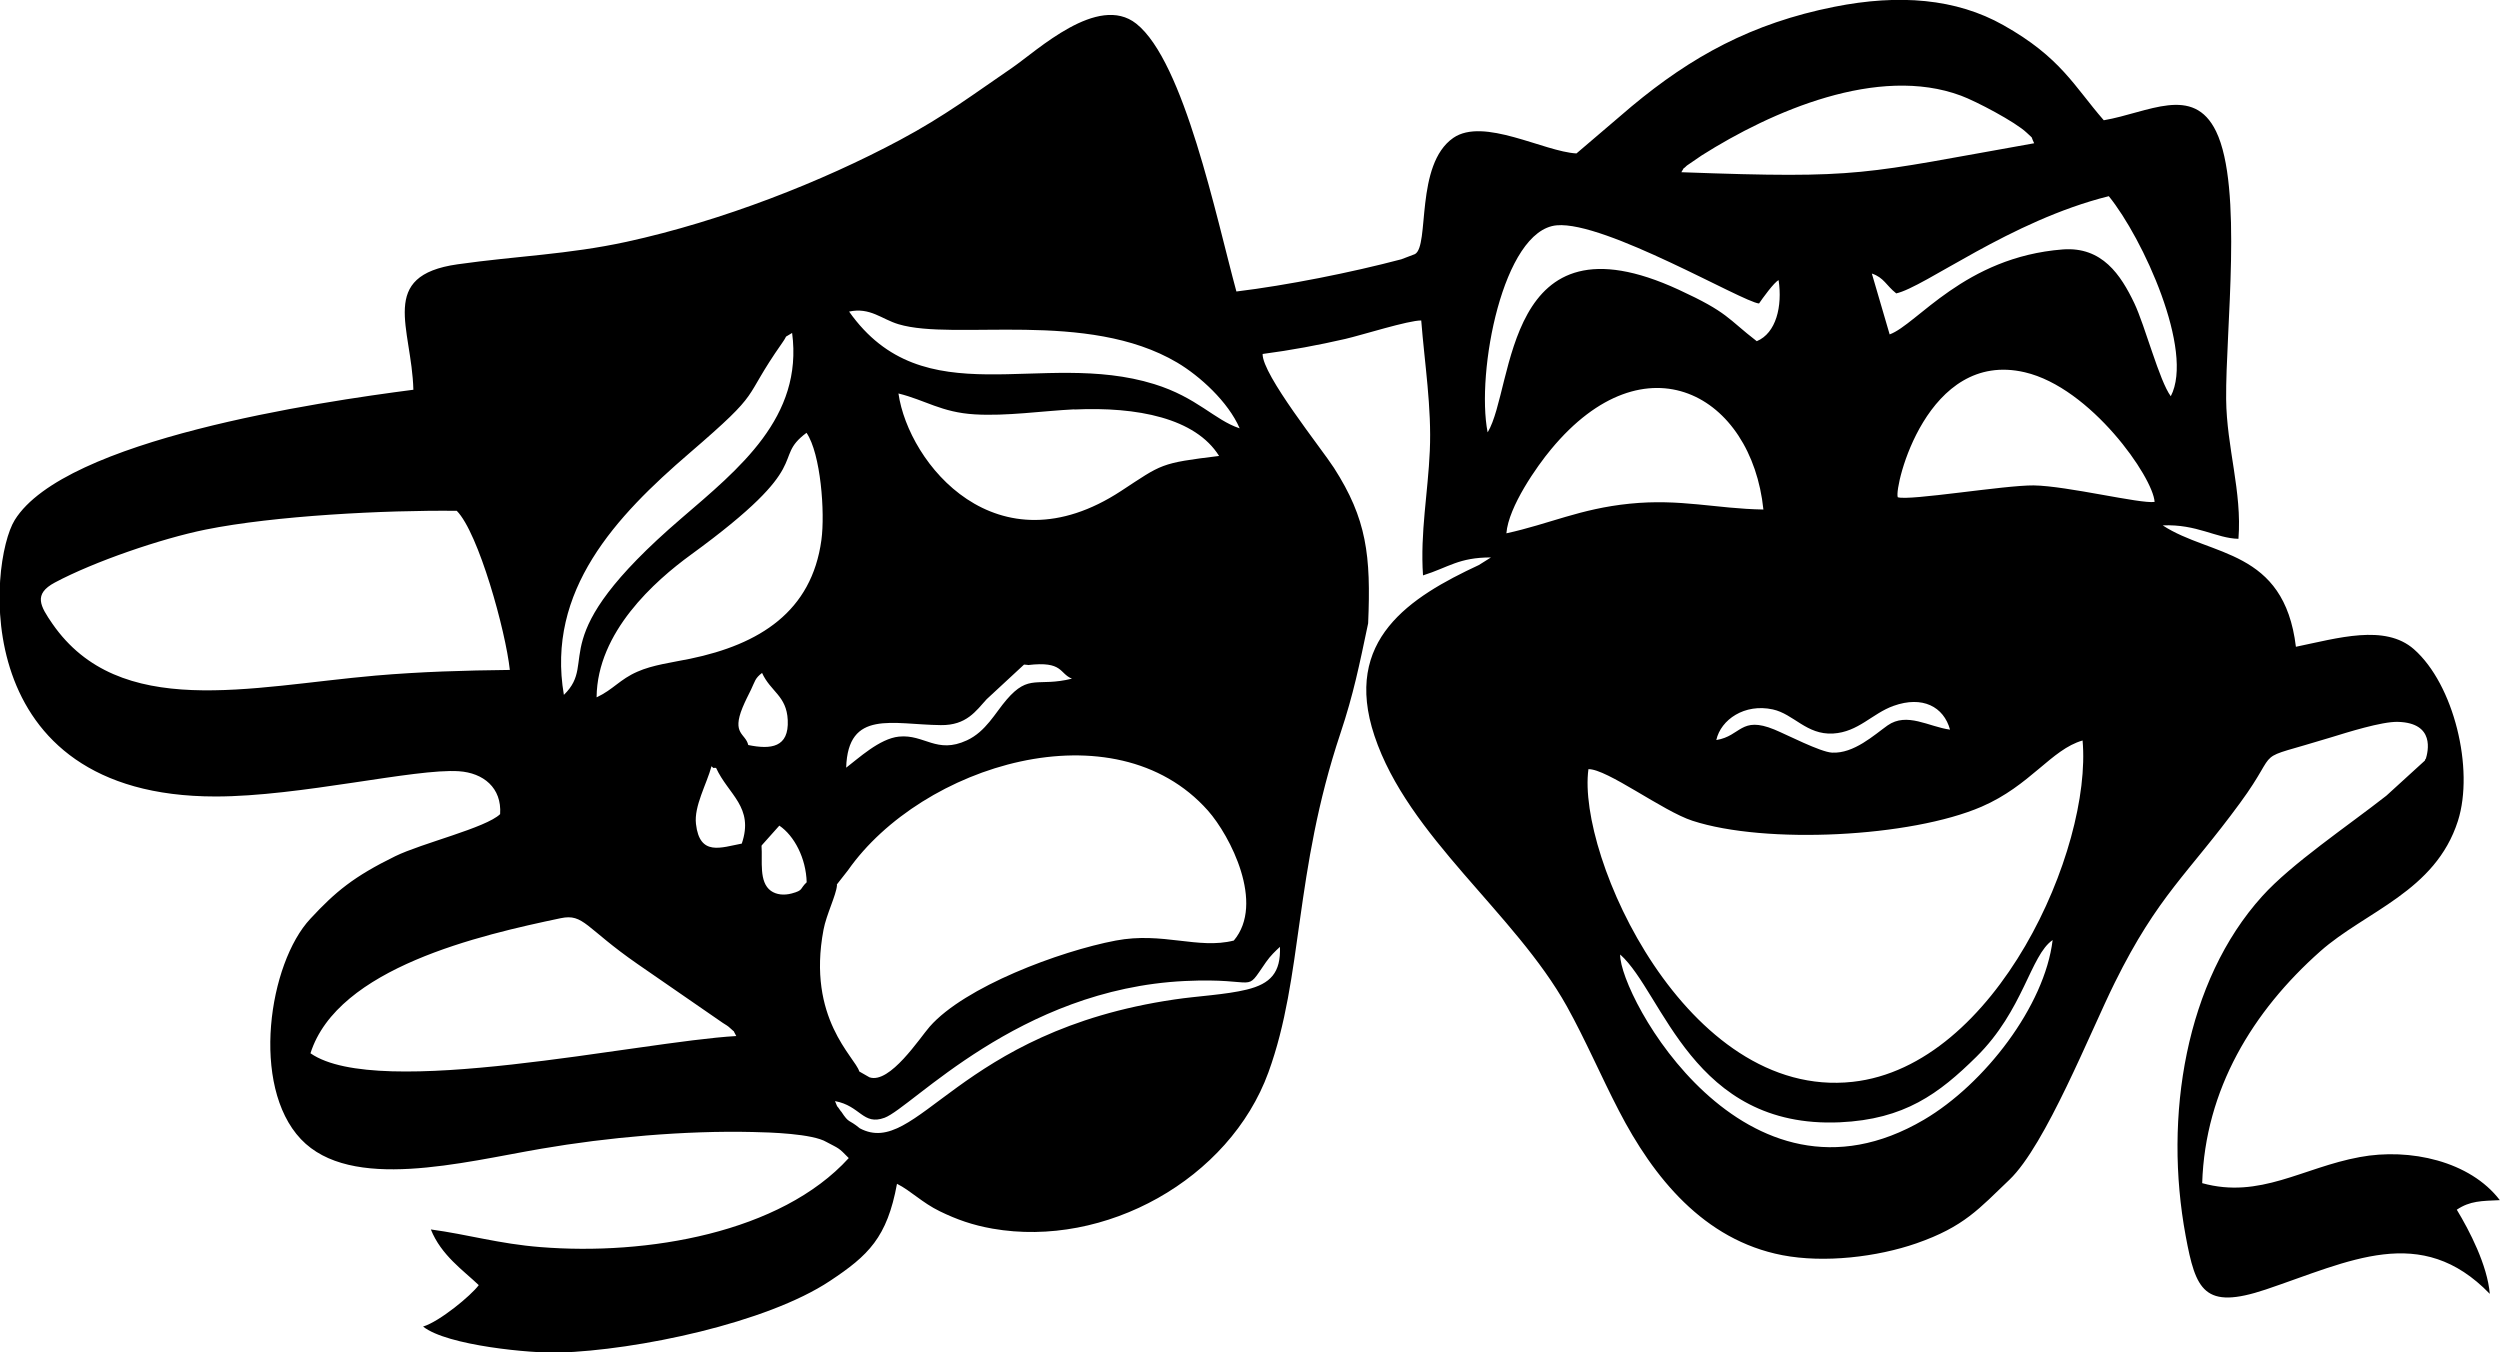 <?xml version="1.0" encoding="UTF-8"?>
<!DOCTYPE svg PUBLIC "-//W3C//DTD SVG 1.1//EN" "http://www.w3.org/Graphics/SVG/1.1/DTD/svg11.dtd">
<!-- Creator: CorelDRAW -->
<svg xmlns="http://www.w3.org/2000/svg" xml:space="preserve" width="27.144mm" height="14.683mm" version="1.1" style="shape-rendering:geometricPrecision; text-rendering:geometricPrecision; image-rendering:optimizeQuality; fill-rule:evenodd; clip-rule:evenodd"
viewBox="0 0 154.46 83.55"
 xmlns:xlink="http://www.w3.org/1999/xlink"
 xmlns:xodm="http://www.corel.com/coreldraw/odm/2003">
 <defs>
  <style type="text/css">
   <![CDATA[
    .fil0 {fill:black;fill-rule:nonzero}
   ]]>
  </style>
 </defs>
 <g id="Camada_x0020_1">
  <g id="Figs_Desenho_SoRct_006_x0020_Rct">
   <path class="fil0" d="M51.72 54.64l0 -0 0 0zm52.16 -44c0.35,-0.56 -0.06,-0.01 0.34,-0.41l0.92 -0.63c4.33,-2.74 10.9,-5.6 16.02,-3.69 0.92,0.34 3.36,1.62 4.06,2.29 0.49,0.47 0.19,0.1 0.46,0.65 -10.72,1.9 -10.55,2.2 -21.78,1.79zm-11.97 16.06c-0.72,-3.69 0.94,-12.48 4.27,-12.78 2.98,-0.27 11.51,4.75 12.5,4.83 0.18,-0.27 0.95,-1.34 1.21,-1.44 0.24,1.61 -0.15,3.27 -1.35,3.77 -1.83,-1.41 -1.74,-1.76 -4.82,-3.18 -10.83,-5 -10.14,6.04 -11.8,8.8zm-15.33 -0.24c-1.54,-0.51 -2.62,-1.91 -5.27,-2.73 -6.97,-2.16 -14.24,2.05 -18.85,-4.48 1.3,-0.28 2.01,0.47 3.05,0.78 3.48,1.05 11.66,-0.92 17.22,2.37 1.4,0.83 3.15,2.42 3.86,4.06zm40.56 -8.33c1.77,-0.38 7.05,-4.49 13.15,-6.01 2.11,2.6 5.29,9.56 3.83,12.36 -0.7,-0.93 -1.59,-4.35 -2.25,-5.74 -0.84,-1.76 -1.99,-3.51 -4.42,-3.33 -6.08,0.47 -9.01,4.64 -10.7,5.25l-1.1 -3.76c0.75,0.25 0.88,0.73 1.5,1.22zm-82.3 24.81c-1.11,-6.46 3.24,-11.06 7.74,-14.93 4.72,-4.06 3.14,-3.11 5.75,-6.83 0.41,-0.58 -0,-0.22 0.61,-0.61 0.69,5.21 -3.27,8.38 -6.85,11.46 -8.75,7.52 -5.04,8.75 -7.25,10.9zm31.53 -17.64c3.89,-0.18 7.49,0.53 8.95,2.87 -3.67,0.45 -3.5,0.49 -6.05,2.16 -7.69,5.04 -13.14,-1.69 -13.76,-6.02 1.66,0.41 2.66,1.17 4.71,1.29 1.96,0.12 4.16,-0.21 6.15,-0.31zm-29.51 17.77c0.04,-4.02 3.59,-7.17 5.83,-8.8 7.86,-5.72 4.9,-5.86 7.14,-7.53 0.88,1.29 1.15,4.93 0.92,6.62 -0.6,4.43 -3.82,6.45 -8.11,7.34 -1.12,0.23 -2.32,0.38 -3.26,0.8 -1.08,0.47 -1.49,1.1 -2.51,1.58zm56.21 -10.12c0.13,-1.65 1.9,-4.16 2.76,-5.19 5.84,-7.06 12.39,-3.35 13.12,3.72 -2.95,-0.05 -5.11,-0.68 -8.27,-0.36 -3.06,0.31 -4.95,1.25 -7.61,1.83zm24.18 -2.23c-0.23,-0.66 1.8,-9.13 7.85,-7.72 4.08,0.95 7.93,6.49 8.02,8.01 -0.88,0.13 -5.4,-0.99 -7.47,-1.02 -1.79,-0.02 -7.71,0.97 -8.4,0.73zm-85.74 10.67c-2.79,0.03 -5.52,0.11 -8.31,0.35 -7.76,0.68 -15.82,2.77 -19.96,-3.2 -0.75,-1.09 -1.2,-1.83 0.15,-2.55 2.42,-1.29 6.55,-2.71 9.31,-3.27 4.25,-0.86 11.09,-1.21 15.52,-1.16 1.34,1.35 3.02,7.41 3.28,9.84zm74.53 4.33c0.28,-1.26 1.75,-2.27 3.49,-1.89 1.29,0.28 2.08,1.58 3.72,1.49 1.57,-0.09 2.42,-1.24 3.74,-1.71 1.79,-0.64 3.1,0.05 3.49,1.47 -1.32,-0.18 -2.66,-1.1 -3.86,-0.26 -0.83,0.59 -2.08,1.75 -3.43,1.68 -0.73,-0.04 -2.77,-1.1 -3.57,-1.43 -2.08,-0.85 -2.05,0.4 -3.57,0.65zm-7.91 1.8c1.15,-0.03 4.61,2.6 6.44,3.19 4.51,1.47 13.49,1.02 17.86,-0.87 3.01,-1.3 4.31,-3.54 6.24,-4.09 0.6,6.71 -5.32,20.12 -14.21,21.09 -10.28,1.12 -17.05,-13.97 -16.32,-19.32zm1.98 11.46c2.65,2.37 4.45,10.76 13.56,10.36 4,-0.18 6.13,-1.77 8.44,-4.05 2.91,-2.87 3.34,-6.28 4.71,-7.21 -0.49,4.08 -4.21,8.9 -7.95,11.1 -11.09,6.52 -18.8,-7.65 -18.77,-10.19zm-48.41 -4.33l0.69 -0.88c4.56,-6.5 16.46,-10.2 22.24,-3.69 1.38,1.56 3.53,5.74 1.6,8.03 -2.21,0.56 -4.39,-0.55 -7.29,-0 -3.48,0.66 -9.34,2.86 -11.5,5.32 -0.6,0.68 -2.46,3.56 -3.72,3.13l-0.63 -0.36c-0.25,-0.88 -3.25,-3.27 -2.21,-8.76 0.17,-0.92 0.78,-2.13 0.83,-2.73l0 -0.04zm-4.63 -2.43l1.08 -1.21c0.93,0.63 1.65,2.02 1.69,3.5 -0.44,0.41 -0.18,0.49 -0.92,0.69 -0.48,0.13 -0.95,0.08 -1.29,-0.16 -0.76,-0.55 -0.51,-1.85 -0.58,-2.78l0.02 -0.04zm-2.83 -4.78c0.76,1.66 2.36,2.42 1.59,4.68 -1.28,0.24 -2.6,0.8 -2.83,-1.21 -0.13,-1.1 0.66,-2.46 0.96,-3.57 0.19,0.18 0.04,0.08 0.29,0.1zm2.84 -5.87c0.53,1.17 1.52,1.41 1.59,2.92 0.08,1.69 -1.03,1.83 -2.44,1.54 -0.17,-0.73 -1.03,-0.66 -0.35,-2.32 0.17,-0.41 0.33,-0.71 0.52,-1.1 0.25,-0.52 0.24,-0.7 0.69,-1.04zm16.43 -0.48c2.19,-0.26 1.92,0.52 2.72,0.84 -2.14,0.53 -2.64,-0.33 -4.04,1.3 -0.7,0.81 -1.28,1.97 -2.45,2.51 -1.87,0.87 -2.63,-0.39 -4.2,-0.23 -1.2,0.12 -2.53,1.37 -3.26,1.92 0.11,-3.62 2.86,-2.66 5.85,-2.63 1.59,0.02 2.17,-0.88 2.83,-1.6l2.31 -2.14 0.23 0.02zm-11.55 27.58c-0.34,-0.52 -0.14,-0.08 -0.37,-0.64 1.58,0.29 1.72,1.52 3.06,1.03 1.71,-0.64 8.28,-7.96 18.56,-8.45 4.69,-0.22 3.61,0.85 5.01,-1.17 0.28,-0.4 0.58,-0.68 0.86,-0.94 0.06,1.59 -0.58,2.28 -2.05,2.64 -1.3,0.32 -3.06,0.4 -4.46,0.61 -13.44,1.97 -15.9,9.85 -19.45,7.96 -0.72,-0.6 -0.63,-0.25 -1.15,-1.04zm97.9 -21.8c-0.01,0.04 -0.03,0.07 -0.04,0.11l-0 0.01 -2.38 2.17c-2.37,1.86 -5.87,4.21 -7.67,6.21 -4.74,5.24 -6.1,13.62 -4.73,20.99 0.62,3.35 1.13,4.59 4.95,3.31 5.17,-1.74 9.59,-4.13 13.84,0.27 -0.15,-1.78 -1.26,-3.91 -2.04,-5.2 0.82,-0.55 1.52,-0.54 2.66,-0.59 -1.84,-2.41 -5.56,-3.24 -8.66,-2.66 -3.53,0.65 -6.16,2.6 -9.73,1.61 0.18,-5.79 3.12,-10.62 7.29,-14.32 2.81,-2.49 7.11,-3.69 8.51,-8.06 1.02,-3.21 -0.25,-8.44 -2.72,-10.61 -1.79,-1.57 -4.71,-0.68 -7.29,-0.15 -0.73,-6.07 -5.27,-5.56 -8.23,-7.5 2.12,-0.09 3.3,0.8 4.68,0.83 0.23,-2.92 -0.73,-5.63 -0.76,-8.63 -0.04,-4.24 1.05,-13.08 -0.62,-16.54 -1.41,-2.91 -4.19,-1.16 -6.94,-0.69 -1.84,-2.11 -2.65,-3.88 -6.21,-5.88 -2.91,-1.64 -6.43,-1.93 -10.44,-1.13 -5.12,1.02 -8.83,3.08 -12.52,6.15l-3.41 2.91c-2.01,-0.11 -5.74,-2.25 -7.61,-0.96 -2.38,1.65 -1.45,6.68 -2.37,7.18l-0.84 0.32c-3.1,0.82 -7.07,1.61 -10.19,1.99 -1.25,-4.59 -3.23,-14.21 -6.19,-16.55 -2.37,-1.87 -6.11,1.66 -7.67,2.73 -2.33,1.59 -4.14,2.97 -6.93,4.46 -4.8,2.57 -10.98,5 -16.89,6.29 -3.64,0.79 -6.78,0.87 -10.44,1.39 -4.94,0.7 -2.83,3.91 -2.73,7.75 -5.81,0.75 -21.54,3.07 -24.63,8.05 -1.6,2.58 -3,17.09 12.42,17.08 5.2,-0 12.3,-1.74 15.02,-1.56 1.51,0.1 2.66,1.02 2.55,2.65 -0.88,0.85 -4.82,1.79 -6.48,2.6 -2.57,1.26 -3.69,2.19 -5.24,3.86 -2.58,2.75 -3.71,10.32 -0.59,13.62 3.09,3.26 9.96,1.43 14.87,0.59 4.07,-0.7 8.87,-1.13 13.05,-1.03 1.04,0.02 3.7,0.1 4.56,0.62 0.76,0.41 0.71,0.31 1.37,0.99 -4.21,4.63 -12.48,6.03 -19.05,5.5 -2.55,-0.2 -4.48,-0.78 -6.77,-1.09 0.64,1.6 2.01,2.53 2.96,3.44 -0.48,0.65 -2.42,2.25 -3.44,2.56 1.49,1.19 6.75,1.66 8.38,1.61 4.86,-0.15 12.85,-1.83 16.76,-4.43 2.37,-1.57 3.53,-2.68 4.14,-6 0.86,0.43 1.54,1.16 2.65,1.7 1.05,0.51 2.01,0.85 3.25,1.07 6.94,1.22 14.64,-3.04 17.05,-9.66 2.16,-5.95 1.56,-12.29 4.45,-20.95 0.81,-2.43 1.16,-4.18 1.71,-6.79 0.18,-4.2 -0.09,-6.45 -2.11,-9.6 -0.75,-1.17 -4.44,-5.76 -4.41,-7.04 1.75,-0.23 3.46,-0.55 5.11,-0.93 1.03,-0.24 3.91,-1.15 4.69,-1.14 0.21,2.67 0.65,5.38 0.53,8.05 -0.11,2.57 -0.6,5.06 -0.42,7.7 1.59,-0.5 2.2,-1.11 4.2,-1.11l-0.75 0.47c-4.25,1.98 -8.43,4.62 -6.45,10.55 2.08,6.24 8.67,10.94 11.89,16.72 1.16,2.09 2.11,4.32 3.21,6.44 2.13,4.12 5.24,7.99 10.1,8.93 2.6,0.5 5.86,0.11 8.28,-0.73 2.96,-1.03 3.88,-2.15 5.75,-3.93 2.24,-2.14 5.01,-9.16 6.51,-12.18 2.69,-5.43 4.52,-6.7 7.74,-11.1 2.68,-3.65 0.47,-2.47 5.61,-4.05 0.98,-0.3 3.15,-0.99 4.14,-0.96 2.31,0.06 1.87,1.83 1.72,2.31zm-130.68 18.21c1.68,-5.3 10.51,-7.31 15.46,-8.35 1.43,-0.3 1.52,0.59 4.75,2.83l5.27 3.64c0.17,0.11 0.32,0.19 0.44,0.31 0.42,0.4 0.1,0 0.39,0.5 -6.05,0.35 -22.1,3.98 -26.3,1.07z"/>
  </g>
 </g>
</svg>
